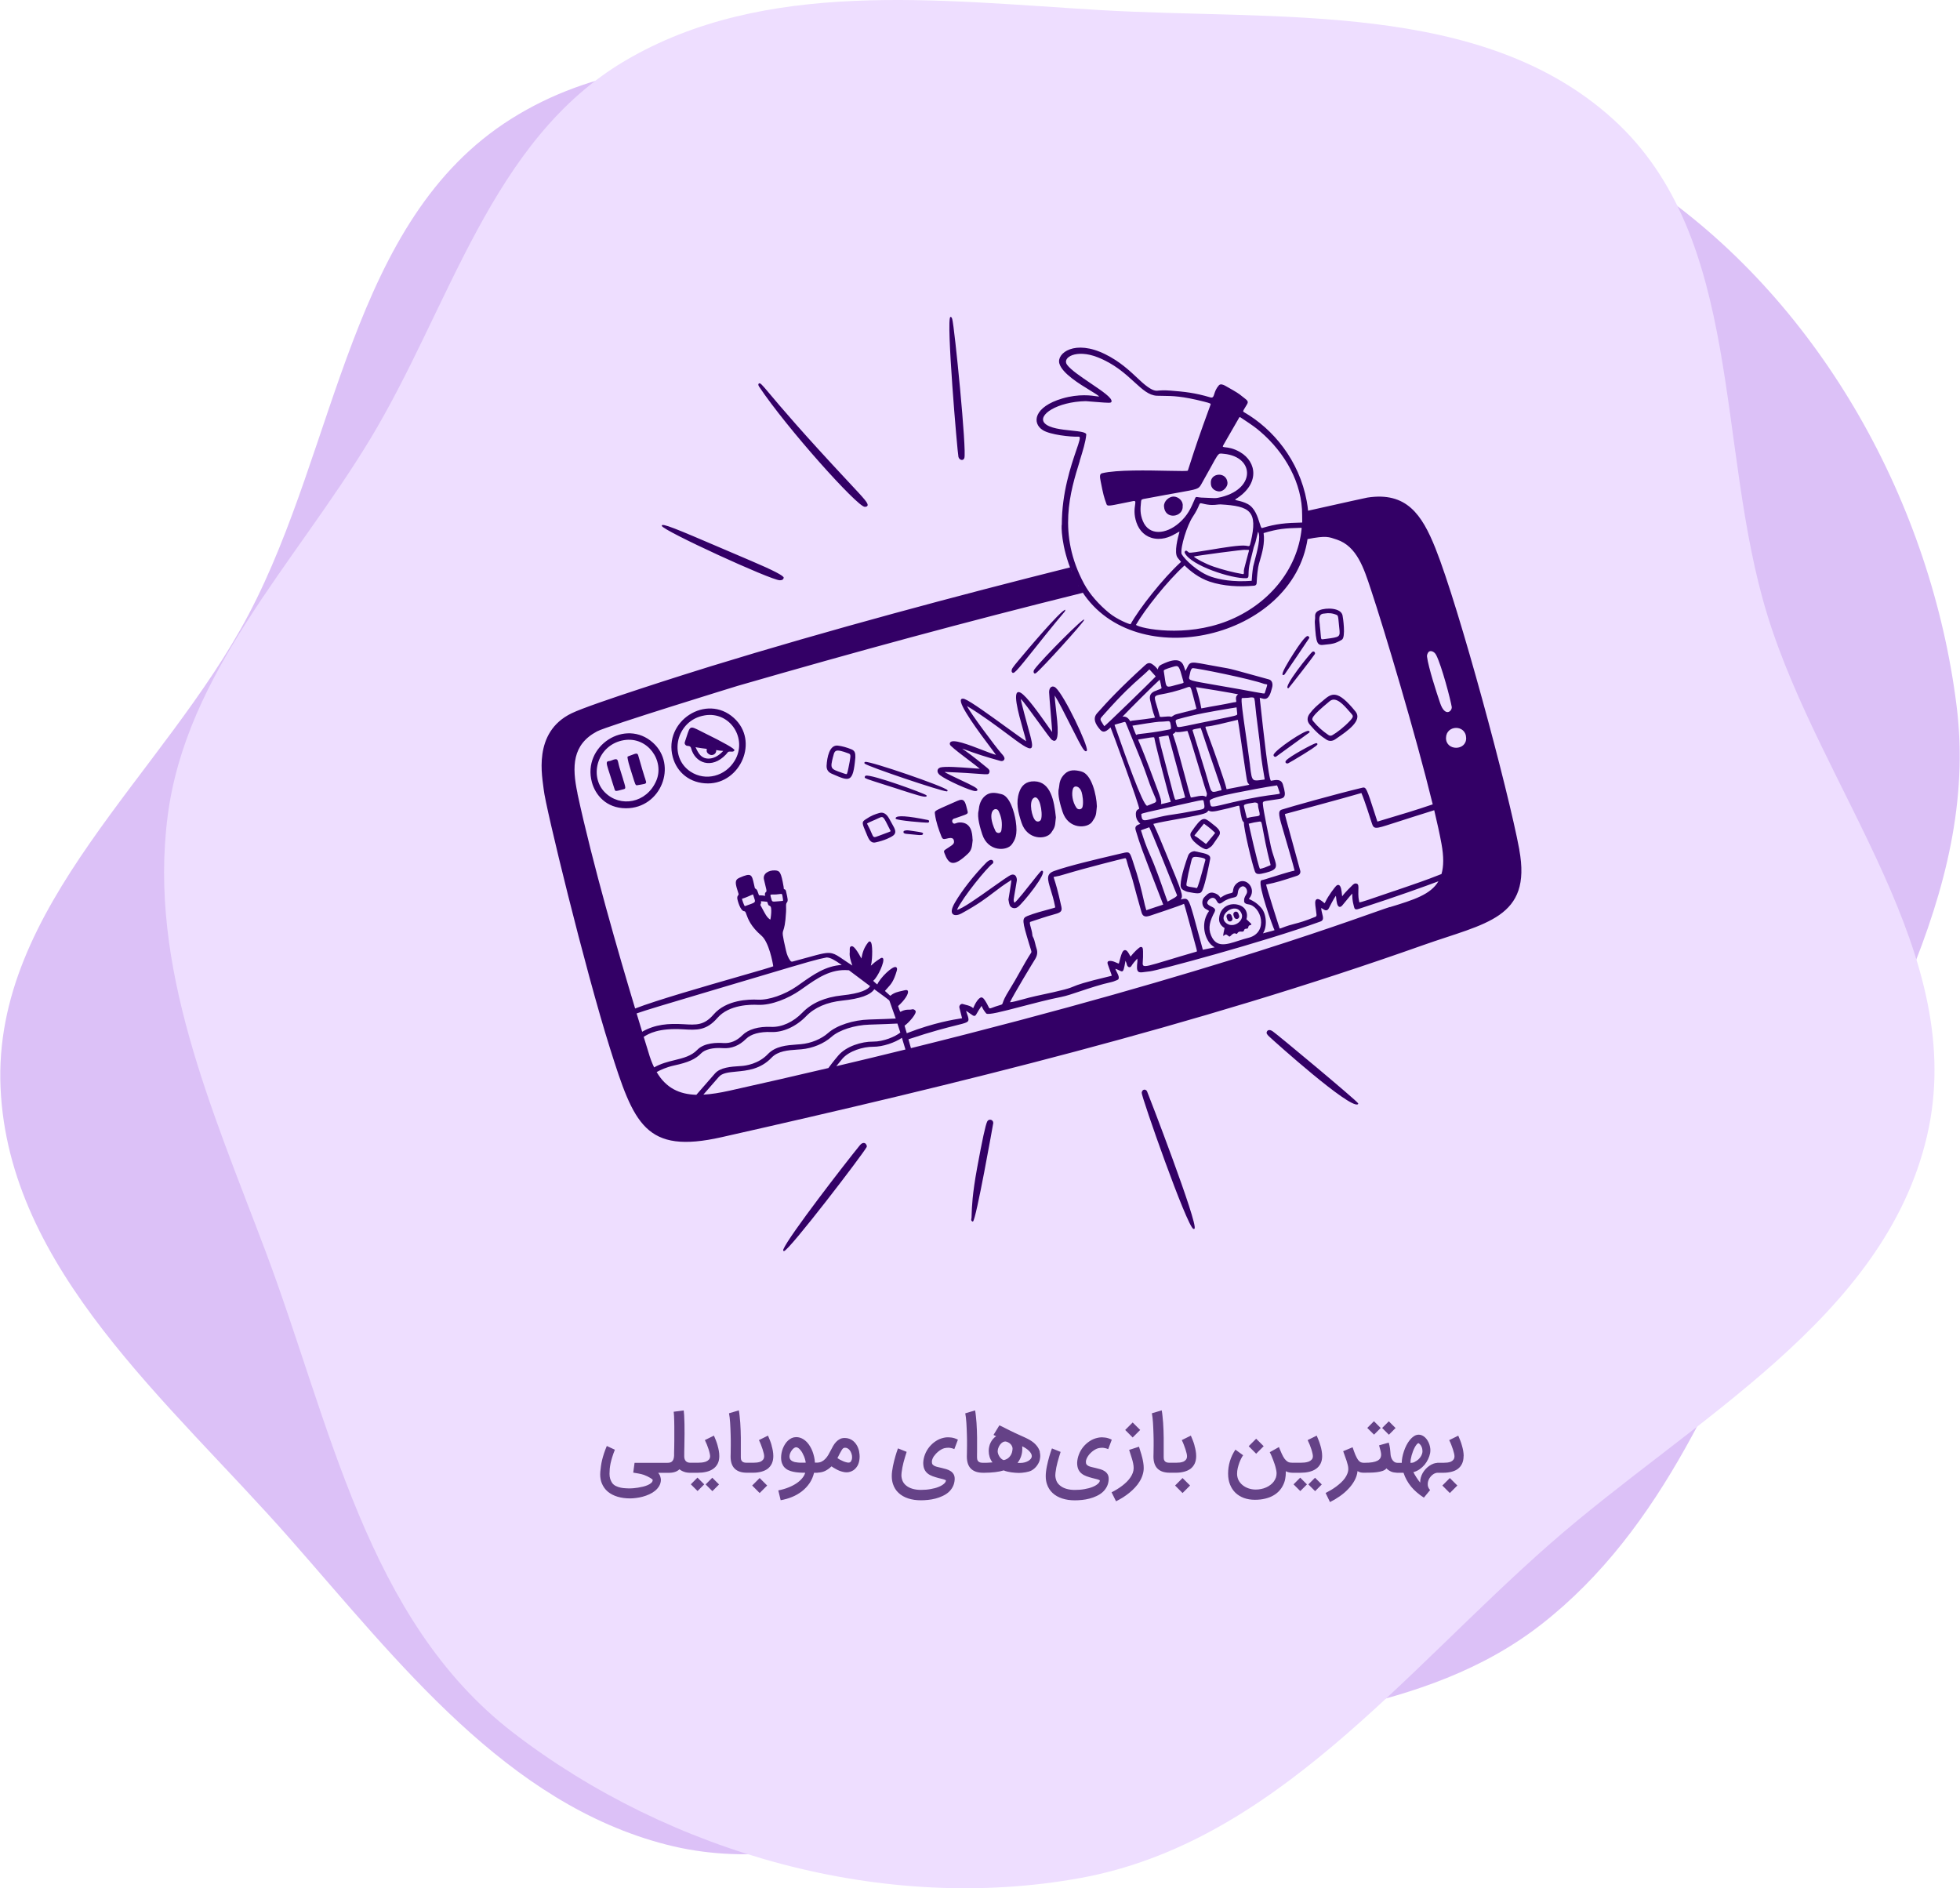 <?xml version="1.0" encoding="UTF-8"?><svg id="a" xmlns="http://www.w3.org/2000/svg" width="16.09cm" height="15.5cm" viewBox="0 0 456 439.41"><path d="M57.82,142.94c20.7-39.27,23.55-91.68,61.09-115.29,37.89-23.82,86.76-8.55,131.44-5.78,46.36,2.87,96.52-4.27,134.72,22.27,38.85,27,64.34,73.18,70.21,120.16,5.48,43.83-21.6,83.27-39.78,123.47-14.96,33.08-28.29,67.94-56.89,90.25-27.25,21.26-63.57,21.43-97.08,29.87-35.84,9.02-70.67,30.57-106.49,21.37-37.18-9.55-62.27-42.37-87.66-71.23C39.37,326.2,1.95,295.49.06,253.13c-1.88-42.34,38.02-72.75,57.76-110.19Z" fill="#dcc1f7" fill-rule="evenodd"/><path d="M411.25,143.16c12.72,41.22,46.98,79.11,37.13,121.23-9.94,42.51-54.58,65.82-87.65,94.8-34.31,30.07-64.35,69.63-109.34,77.83-45.76,8.34-95.47-5.69-132.05-33.83-34.13-26.26-42.53-71.99-57.65-112.11-12.44-33.02-27.26-66.12-22.74-101.17,4.3-33.4,29.5-58.62,47.03-87.56,18.75-30.95,28.13-69.79,59.47-88.24C177.99-5.04,218.18.11,255.84,2.34,297.38,4.8,344.72,0,375.32,27.72c30.59,27.72,23.8,76.13,35.93,115.43Z" fill="#eedeff" fill-rule="evenodd"/><path d="M353.52,197.74h0c-2.58-13.86-14-56.32-19.53-70.15-3.14-7.84-6.73-13.2-15.84-11.8-.02,0-5.1,1.09-13.78,3.05,0,.04,0,.08,0,.13-.08-.77-.18-1.55-.33-2.34h0c-1.77-9.55-7.84-16.81-14.55-20.68-.36-.21-.33-.25.21-1.13.12-.2.27-.43.44-.73.4-.67.1-.9-.8-1.6l-.12-.09c-.14-.11-.26-.21-.37-.29-.59-.48-.89-.72-3.74-2.32-.48-.28-1.15-.54-1.52-.12-.65.73-.89,1.45-1.06,1.99-.2.63-.32.99-.93.81-3.62-1.08-6-1.31-9.23-1.57-1.61-.13-2.52-.04-3.14.02q-1.32.13-4.04-2.43c-2.53-2.39-4.66-4.37-8.03-6.05-7.08-3.52-11.37-.26-10.69,2.15.66,2.3,4.67,4.75,7.19,6.28,1.13.69,1.96,1.19,2.05,1.42-.07,0-.23-.02-.49-.06-1.16-.18-4.16-.65-8.07.5-6.59,1.94-7.15,5.72-4.52,7.37,1.7,1.07,6.41,1.59,8.38,1.52.49-.02.09,1.15-.62,3.21-1.22,3.58-3.35,9.84-3.35,17.23-.12,0-.23,5.11,2.49,11.41-.21-.48-.41-.96-.58-1.43-25.99,6.51-55.95,14.5-83.68,23.03-4.39,1.35-27.7,8.69-32.28,10.9-9.25,4.45-6.79,15.01-6.52,17.78.36,3.76,9.6,41.75,15.43,60.22,5.57,17.64,8.21,24.66,25.96,20.66,54.88-12.37,110.26-25.9,163.29-44.7,14.49-5.14,25.33-6.19,22.35-22.21ZM332.32,151.81c.35-.54,1.36-.33,1.85.63,1.28,2.51,3.35,10.4,3.62,12.1.06,1.02-1.57,2.39-2.7-.91-.83-2.42-2.73-8.28-3.06-10.82-.05-.36.1-.7.29-1ZM315.69,205.64c-.46-.2-.85.19-.98.31-1.82,1.78-2.25,2.39-2.43,2.64-.01-.11-.02-.24-.04-.37-.09-.89-.2-2.08-.73-2.27-.21-.07-.43,0-.66.24-.29.29-1.8,2.25-2.44,3.63-.14.31-.22.36-.22.36-.03,0-.13-.09-.26-.2-.42-.35-1.2-1-1.65-.67-.4.29-.28,1.14-.14,2.12h0c.07.5.09.66.1.81.01.13.03.24.07.55.04.28-.04.47-.24.55-2.55,1.04-3.73,1.35-4.83,1.63-.88.23-1.71.45-3.15,1.02h0c-.25.1-.34.13-.39-.03-.09-.29-3.12-9.73-3.11-10.12,2.48-.5,3.68-.89,6.94-1.96l.29-.1c.65-.21.82-.74.71-1.16-.97-3.6-1.78-6.52-2.38-8.68-.78-2.83-1.21-4.37-1.19-4.51.13-.04,14.7-3.95,17.8-4.89.76,1.73,2.12,6.05,2.4,6.93.49,1.56.77,1.47,4.73.19l.41-.13c3.8-1.23,6.17-1.97,7.64-2.43.87-.27,1.41-.44,1.77-.56.71,2.99,1.3,5.65,1.69,7.82.55,3.01.52,5.26,0,7.03-1.34.54-3.61,1.42-7.56,2.77-1.3.44-2.46.84-3.5,1.2h-.03c-5.71,1.97-7.66,2.63-8.03,2.62-.01-.11-.03-.21-.06-.34-.09-.39-.22-1-.16-2.56h0c.03-.77.05-1.27-.35-1.45ZM304.5,120.58s0-.03,0-.05c0,.02,0,.03,0,.05ZM284.57,103.69c.33-.57.65-1.14.98-1.71h0c.83-1.46,1.67-2.92,2.52-4.37.04-.07.08-.14.11-.2.12-.22.18-.32.26-.34.08-.02.17.05.35.17.05.04.11.08.18.12,2.59,1.71,3.24,2.2,4.22,3.04,5.8,4.94,9.83,12.07,9.78,19.47,0,.41,0,.74.01,1.01,0,.33.02.56,0,.72-3.9.09-6.01.27-9.38,1.29-.19-.07-.34-.56-.55-1.23-.42-1.36-1.08-3.46-2.73-4.36-.85-.46-1.72-.67-2.29-.8-.52-.12-.79-.19-.56-.33,5.71-3.52,4.96-8.69,1.06-10.96-1.58-.92-2.77-1.05-3.43-1.12-.51-.06-.71-.08-.52-.41ZM289.41,133.34h0c0,.2-.08.28-.29.25-2.3-.4-4.54-.98-6.75-1.73-1.92-.65-4.3-1.95-4.61-2.35.4-.16,11.89-1.71,11.91-1.55.12,0,.22,0,.32,0,.39,0,.55,0,.6.07.04.06,0,.15-.05.33-.03.09-.06.19-.09.32-.3,1.13-.51,1.92-.66,2.49-.3,1.12-.36,1.36-.38,1.6,0,.07,0,.13,0,.22,0,.09,0,.2,0,.35ZM290.13,127.03c-.07-.01-.15-.03-.23-.04h0c-1.32-.21-5.33.45-8.6,1-2.47.41-4.51.74-4.68.59-.09-.08-.19-.16-.29-.23-.06-.05-.12-.09-.18-.14-.28-.22-.64.17-.5.46,1.49,2.98,10.93,6.01,14.27,5.88.56-.02.57-.28.58-1,.01-.6.03-1.52.39-2.89.15-.58.29-1.16.43-1.73h0c.13-.54.26-1.08.4-1.62.05-.19.12-.38.2-.57.07-.18.14-.37.19-.56.13-.49.26-1.05.37-1.51.1-.44.19-.8.23-.93.73,1.11-.23,4.67-.79,6.74-.16.61-.29,1.09-.34,1.34-.21,1.25-.31,2.61-.35,3.34-4.45.34-7.56-.32-9.41-.94-3.05-1.03-6.15-3.95-6.92-5.32-.3-1.61,1.33-6.7,2.58-8.58.89-1.34,1.24-2.16,1.44-2.64.25-.6.27-.65.86-.5,1.69.44,2.69.34,3.43.25.3-.03.56-.06.8-.05,6.82.4,8.72,1.51,6.98,8.8h0c-.13.56-.19.79-.33.87-.1.06-.25.03-.51-.01ZM275.6,131.58c1.3,1.29,3.31,2.91,5.82,3.76,3.25,1.09,6.99,1.27,10.42.95.3-.03.53-.27.54-.57,0-.02.08-2.03.36-3.72.07-.44.23-.99.42-1.63.49-1.69,1.17-3.99.84-6.32,3.48-1.01,4.79-1.12,8.81-1.23.04.05.05.13.04.22-.98,9.73-7.93,17.8-17.33,21.49-9.78,3.83-20.01,1.77-21.23.89,2.06-3.58,7.33-10.23,11.31-13.84ZM283.85,105.57c.17-.05.37-.02.63.01.09.01.19.02.31.03h0c7.26.71,7.45,8.47-1.35,10.22-.62.12-.66.12-3.65-.03h-.18c-.42-.03-.71-.08-.91-.11-.39-.06-.48-.07-.6.2l-.13.29c-.88,2.05-1.61,3.75-3.65,5.53-3.05,2.66-6.98,3.01-8.41-.44-.71-1.71-.58-2.97-.45-4.29l.02-.18v-.1c.06-.5.15-.52,1.14-.69h0c.22-.04.49-.09.82-.15,2.78-.53,4.87-.9,6.45-1.18h0c4.93-.87,4.97-.88,5.62-2.02,1-1.76,1.73-3.09,2.29-4.1,1.24-2.27,1.58-2.89,2.05-3.01ZM251.2,107.26c.73-2.36,1.37-4.4,1.53-6.1.05-.59-1.51-.76-3.43-.96-2.3-.24-5.1-.54-6.22-1.68-1.88-1.92,2.93-5.04,9.52-5.17.89.07,1.65.13,2.3.18,3.25.26,3.59.28,3.7-.05.28-.83-2.22-2.51-4.87-4.3-2.23-1.51-4.58-3.09-5.47-4.3-1.23-1.68,2.13-3.7,7.1-1.75,3.94,1.55,6.47,3.87,8.54,5.76,1.9,1.74,3.4,3.11,5.25,3.2.53.02,1.03.03,1.55.03,2.05.02,4.31.04,9.39,1.33,1.63.41,1.65.49,1.57.71-2.7,7.35-3.64,10.23-4.65,13.37-.21.64-.42,1.28-.64,1.98-.04.14-1.88.1-4.46.05-4.77-.1-12.09-.26-15.47.56-.62.15-.59.73-.36,1.88.61,3.11.75,3.62,1.37,5.34.18.49.71.38,3.7-.23.7-.14,1.53-.31,2.52-.51.57-.11.52.2.42.91-.12.83-.32,2.21.32,4.08.67,1.97,2.14,3.4,4.22,3.73,2.32.37,4.17-.71,5.13-1.27.34-.2.57-.33.67-.31-.37,1.31-1.31,4.81-.47,5.99.04.05.32.45.83,1.02-4.21,3.82-9.8,10.95-11.75,14.51-.24.03-3.07-1.04-5.07-2.69h0c-2.2-1.82-4.4-4.2-5.75-6.72-6.26-11.65-3.2-21.49-1.01-28.55ZM250.19,134.86c-.22-.46-.43-.91-.62-1.36.19.45.4.9.62,1.36ZM250.91,136.26c.04.07.08.14.12.21-.04-.07-.09-.14-.13-.21-.26-.47-.49-.93-.72-1.4.22.46.46.93.72,1.39ZM134.34,184.67c-1.36-6.36-1.21-11.41,4.53-14.47,2.35-1.26,32.65-10.57,32.68-10.58,28.02-8.09,52.67-14.8,80.38-21.67-.06-.08-.1-.18-.16-.26,12.46,19.3,49.02,10.97,52.48-12.37,0,.04,0,.09-.02.13,4.41-.86,4.91-.51,6.82.12,4.67,1.56,6.29,6.7,7.88,11.49,3.13,9.38,10.48,33.95,14.43,50.12-4.19,1.43-7.54,2.41-9.79,3.08-1.1.32-1.93.57-2.49.75-.05.02-.1.04-.15.05-.23.08-.41.14-.44.13-.02-.02-.04-.1-.07-.18-.21-.65-.41-1.25-.58-1.8-1.85-5.72-1.98-6.11-2.85-5.91-6.42,1.54-16.82,4.47-18.73,5.09-1.06.34-.72,1.46.51,5.59h0c.55,1.85,2.21,7.55,2.44,8.61-.09.03-.16.04-.27.07-.38.08-1.17.26-4.91,1.44h-.02c-1.09.35-2.2.7-2.36.7-.12,0-.22.06-.29.17-.67,1.12,2.77,10.7,3.18,11.49-.16.07-.53.17-1.23.35h0c-.38.1-.86.23-1.46.39,1.04-1.57.84-4.57-.43-5.97-1.06-1.17-1.79-1.53-2.63-1.94h0c-.07-.04-.15-.07-.22-.11.03-.04.06-.09.1-.14.17-.22.41-.53.55-1.07.49-1.95-1.72-3.91-3.47-2.4-.77.66-.83,1.42-.86,1.7h0c-.04.48-.23.52-.67.61-.44.1-1.12.25-2.14.95-.01.01-.03.02-.04.03h-.02s-.03.03-.04.03c-.02.01-.04.02-.04.03-.02-.02-.04-.06-.06-.1h0c-.15-.25-.42-.72-1.44-1.03-.96-.28-1.5.26-1.94.7-.08.08-.16.16-.24.23-.77.7-.69,2.27.27,2.8.24.13.74.4.78.46h0s0,0,0,0h0s-.01.02-.02.04c-1.78,2.48-1.22,5.53.06,7.32.45.62.98.94,1.27,1.11-.04,0-2.72.57-2.76.56-.03-.05-.31-1.12-.69-2.52h0c-.46-1.71-1.05-3.92-1.48-5.43-1.18-4.11-1.31-4.16-2.99-3.74.68-.87.39-1.56-3.42-10.76-.43-1.03-.9-2.17-1.42-3.43-.65-1.57-1.03-2.36-1.25-2.81-.15-.3-.22-.46-.26-.6,1.53-.38,3.68-.76,5.77-1.14,3.13-.56,6.12-1.09,6.69-1.56.07-.06.13-.13.19-.21.06-.07.14-.17.18-.18.04,0,.07.01.11.04.16.1.49.32,1.88.03,2.16-.46,3.42-.8,4.16-1,.85-.23,1-.27,1.03-.08.53,3.09.62,3.4,1.03,3.72.01.01.03.05.03.07-.11,1.21,1.95,9.83,2.56,11.4.28.73.92.71,2.57.27,2.8-.74,2.57-1.42,1.89-3.51-.23-.71-.53-1.59-.77-2.69-.18-.85-1.82-8.65-1.85-9.86-.01-.53.01-.53,2-.82.44-.06.97-.14,1.62-.24.64-.1,1.1-.19,1.34-.57.28-.44.21-1.17-.28-2.81-.4-1.34-1.55-1.13-2.77-.89-.53.1-1.87-12.31-2.41-17.29-.12-1.12-.2-1.86-.22-2.01.07.02.15.04.23.06.17.05.37.1.65.16,1.22.23,1.61-1.18,1.92-2.31h0s.08-.3.08-.3c.22-.77.05-1.67-.73-1.89-1-.28-1.89-.52-2.68-.74h0c-4.99-1.38-5.99-1.66-7-1.85-.26-.05-.51-.09-.83-.15l-.12-.02c-1.51-.26-2.72-.48-3.7-.67-2.57-.48-3.51-.66-4.06-.28-.32.22-.51.63-.81,1.27h0s0,0,0,0c-.07.15-.14.31-.23.48-.07-.15-.12-.34-.19-.54-.2-.64-.44-1.45-1.24-1.8-.88-.38-2.23-.1-4.15.84-.69.34-.81.76-.85,1.15-.39-.47-.71-.85-1.33-1.26-.73-.48-1.22-.13-1.69.3-5.79,5.28-8.52,8.22-11.15,11.17-.79.89-.68,2,.38,3.35.52.66.96,1.23,1.85.68.38-.23.62-.47.78-.63.06-.06.11-.11.15-.14.14.22,6.98,18.79,6.65,18.95h0c-.41.2-.79.39-.76,1.35.03,1.12.6,1.7.91,2.01.04.04.1.1.13.14h-.02s0,.01,0,.01c-.75.28-1.35.51-1.06,1.45,1.09,3.59,1.22,3.95,5.34,14.57h0s0,0,0,0h0s1.07,2.76,1.07,2.76c-.12.05-.31.11-.64.21-.56.18-1.53.49-3.3,1.1-.24-.76-.42-1.58-.65-2.58-.45-1.97-1.06-4.65-2.53-8.97l-.03-.09c-.66-1.94-.69-2.04-2.4-1.63-.55.13-1.16.27-1.83.43h0c-4.25,1-10.55,2.48-13.98,3.7-1.95.7-1.58,1.9-.84,4.33.33,1.06.72,2.34,1.03,3.92.04.18.03.24.03.25-.03.04-.55.18-1.31.39-1.39.37-3.59.96-5.13,1.58-1.37.55-1.26,1.08.4,6.6.12.39.21.69.29.93.25.78.27.86.13,1.07-.87,1.33-1.68,2.78-2.53,4.29-.78,1.4-1.6,2.85-2.51,4.31-1.12,1.77-1.39,2.58-1.53,2.99-.13.39-.14.41-.63.55-.83.24-1.37.44-1.73.58-.4.15-.58.22-.71.17-.12-.05-.19-.2-.32-.47-.15-.31-.38-.79-.84-1.47-.2-.29-.43-.57-.72-.59-.69-.04-1.57,1.59-1.84,2.27-.04.09-.08.18-.11.24-.5-.48-1.11-.63-1.71-.78-.23-.06-.46-.11-.68-.19-.45-.16-.93.36-.82.83.12.47.32,1.28.47,1.85h0s0,0,0,0c.09.35.15.6.16.62-.04.01-.17.03-.39.07-1.36.21-6.12.95-12.34,3.37l-.04.02c-.06.02-.1.04-.09.05-.03-.04-.09-.24-.14-.45-.16-.59-.26-.91-.32-1.09-.08-.23-.08-.23-.01-.28.79-.52,2.98-2.87,2.46-3.46-.35-.4-.64-.33-.88-.27h0c-.22.06-.43.05-.65.05-.47,0-1.01,0-1.97.51-.1-.08-.39-.94-.49-1.25-.02-.05-.03-.09-.03-.1,1.53-1.35,2.56-2.95,2.26-3.53-.15-.29-.45-.21-.93-.1-.11.03-.24.06-.37.09h0c-.93.2-1.9.41-2.69,1.09-.08.07-.09.07-.16,0l-.04-.03-.12-.11c-.32-.29-1-.9-1.01-.92,0-.03.07-.1.12-.16.15-.17.29-.32.42-.47.89-.97,1.49-1.63,2.2-4.04.15-.49.08-.79-.19-.89-.81-.3-3.65,2.48-4.32,4.01v.03c-.18-.09-.76-.62-.97-.84,1.12-.91,2.74-4.54,2.3-5.21-.06-.09-.23-.27-.6-.03-1.21.75-1.8,1.32-2.06,1.56-.1.1-.16.15-.17.14-.02,0,0-.07.03-.2.03-.11.07-.26.11-.47.15-.76.39-4.62-.3-4.93-.09-.04-.26-.07-.46.17-1.04,1.32-1.33,2.41-1.59,3.77-1.5-2.81-2.08-2.99-2.42-2.82-.3.15-.3.31-.29,1.15v.18c-.14.95.26,2.13.52,2.89.03.08.06.16.08.24-.83-.53-1.5-.99-2.06-1.37h0c-1.17-.8-1.88-1.28-2.66-1.47-1.17-.29-2.5.08-5.83,1-.94.26-2.04.56-3.34.91h0q-.32.09-.53-.18c-.46-.62-.79-1.37-1-2.3-.91-3.97-.88-4.06-.63-4.82.18-.54.47-1.41.62-4.22.03-.51.02-.89.01-1.19-.01-.52-.02-.79.2-1.06.29-.36.2-.79-.19-2.48l-.03-.14c-.01-.06-.1-.37-.31-.41-.21-.04-.21-.14-.22-.32,0-.07,0-.16-.02-.26-.59-3.44-.89-3.78-2.04-3.83-1.4-.06-2.86.73-2.54,2.11.09.39.18.77.27,1.13.23.9.41,1.6.27,1.71-.28.22-.38.51-.29.78.02.06.04.12.06.18-.41-.06-.97-.11-1.47-.12-.1-.27-.21-.58-.34-.95-.14-.38-.29-.47-.42-.55-.1-.06-.18-.1-.22-.27-.07-.3-.14-.58-.19-.84h0s0,0,0,0c-.5-2.23-.6-2.68-3.34-1.48-1.26.55-1.01,1.35-.25,3.72h0c.06.19-.01.28-.1.4-.12.16-.27.37-.15.92,0,.03.62,2.73,1.61,2.77.22,0,.32.29.49.77.35.97.99,2.77,3.48,4.9,1.75,1.49,2.65,6.3,2.75,7.14-.61.25-3.78,1.16-7.98,2.37h0c-7.85,2.26-19.27,5.54-24.16,7.45-3.73-12.37-9.92-33.7-13.43-50.07ZM304.43,123.79c0,.06-.01.12-.02.18,0-.06.01-.12.02-.18ZM282.61,212.16c.35-.65-.23-.94-.81-1.23-.43-.21-.85-.42-.92-.78-.11-.57,1.35-2.01,2.11-.65.43.78.68,1.03,1.49.43.91-.67,1.73-.87,2.42-1.04.13-.03.26-.06.39-.1.58-.16.64-.57.71-1.03.05-.39.12-.82.49-1.18,0,0,.02-.01.03-.02,0,0,.02-.02.03-.03.18-.15.62-.51,1.14-.08.41.34.64,1.06.31,1.6-.55.9-.54,1.21-.53,1.43h0s0,.04,0,.06h0s0,.03,0,.03v.02s0,.03,0,.03c-.01.13-.02.26.1.42.15.21.45.35.84.4,3.08.38,4.79,6.52.16,7.77-.85.2-1.67.47-2.45.72-2.81.91-5.11,1.65-6.33-1.21-.79-1.85-.27-3.49.84-5.56h0ZM265.61,220.4h0c-.15-.08-.33-.03-.54.13-1.14.89-1.98,1.99-1.99,2.06-.08-.04-.17-.22-.29-.43-.26-.47-.62-1.12-1.1-1.06-.53.07-.8.85-1.37,3.11-.08.03-.29-.06-.55-.18-.38-.17-.88-.4-1.37-.42-.63-.03-.87.21-.64.85.28.81.49,1.37.63,1.76.23.62.29.79.24.85-.02.02-.06.03-.12.04-.03,0-.07.01-.11.02-6.51,1.55-7.64,2.03-8.59,2.42-1.02.43-1.82.76-8.93,2.26-.9.19-1.92.47-2.87.73-1.29.35-2.45.67-3.03.69.71-1.6,5.53-9.55,5.77-9.91.57-.87.72-1.71.4-2.63-.12-.33-.2-.67-.28-1.02-.14-.59-.28-1.18-.59-1.73-.08-.14-.08-.21-.09-.36-.02-.23-.05-.64-.36-1.74-.22-.77-.34-1.24-.1-1.32,1.47-.47,2.27-.74,2.85-.94.9-.3,1.65-.51,2.26-.68,1.74-.48,2.37-.65,2.1-1.89-.87-4-1.4-5.62-1.66-6.4-.08-.25-.13-.41-.16-.53,1.23-.22,1.51-.3,2.73-.67,4.83-1.46,13.34-3.59,13.72-3.66.4-.08.4-.07.63.77.14.53.37,1.38.84,2.74.35,1.02.52,1.67.84,2.88.32,1.21.79,2.97,1.72,6.2.28.97.92,1.08,1.85.78h.04c.72-.25,6.94-2.29,7.98-2.79.13.27.39,1.22,1.35,4.75h0c.34,1.25.77,2.82,1.31,4.8.42,1.53.41,1.53.23,1.58h0c-2.84.82-5.04,1.48-6.74,2h0c-4.04,1.22-5.29,1.6-5.64,1.2-.16-.18-.13-.52-.09-1.02.02-.26.04-.56.05-.91v-.14s0-.13,0-.13c0-.1,0-.19,0-.28h0c.01-1.13.02-1.64-.31-1.8ZM276.42,159.9h0c.56-.21.64,0,1.13,1.85.39,1.5.57,2.21.67,2.59h0c.09.37.1.42.16.57-.41.22-1.02.37-2.2.67h-.05c-.34.1-.63.17-.89.23-1.46.36-1.76.44-2.02.58-.07.04-.13.08-.21.13-.06.04-.13.09-.21.14-.03.02-.05.03-.07.04l-.05.03c-.1.07-.13.09-.16.08-.01,0-.02,0-.04-.01-.09-.04-.32-.14-1.5-.02-.39.04-1.05.1-1.13,0-.29-1.16-.56-2.03-.76-2.7-.35-1.14-.51-1.68-.31-1.99.18-.28.66-.37,1.57-.54,1.19-.22,3.12-.58,6.09-1.67ZM272.93,155.17c1.35-.41,1.39-.27,2.3,3.05l.12.45c.07.26.05.27-.89.51-.25.07-.56.15-.96.25-.1.03-.2.05-.29.08h0c-.86.24-1.33.37-1.62.2-.34-.2-.43-.83-.62-2.2-.05-.39-.12-.83-.2-1.34-.04-.26.16-.4,2.15-1ZM290.6,191.66h.03c1-.26,1.38-.32,2.2-.44l.26-.04c.39-.01.4,0,.68,1.5l.03.18c.93,5.05,1.48,7.05,1.7,7.88.15.57.16.57.03.63l-.1.04c-.75.32-1.49.64-2.28.78-.49-.86-2.6-10.39-2.62-10.51.01,0,.04-.01.07-.02ZM290.12,190.39c-.06-.14-.17-.58-.35-1.31h0c-.09-.36-.19-.79-.31-1.28v-.02c-.13-.51-.17-.65,2.51-1.04.48.04.72.19.73.44,0,.59.13,1.07.24,1.48.09.34.16.64.15.91-.02.3-.38.35-1,.42-.51.06-1.18.14-1.97.4ZM287.08,186.63c-.64.15-1.23.29-1.75.42h0c-2.03.49-3.19.78-3.51.57-.16-.11-.21-.39-.3-.86-.02-.11-.04-.23-.06-.35,0-.02,0-.04,0-.06q.03-.66,5.94-1.83c1.99-.39,7.72-1.51,9.73-1.76.09.16.25.57.67,1.86-.09.14-.5.19-1.43.31-1.5.19-4.33.54-9.29,1.71ZM272,169.76s-.05.01-.08.02c-2.71.56-5.23.85-6.41.98-.37.04-.61.07-.68.09-.04,0-.5.15-.48.18-.1-.08-.85-2.04-.88-2.16,5.56-.91,6.06-.92,6.7-.93.49-.01.86-.05,1.14-.08.84-.09.93-.1,1.09.96.12.84.03.86-.39.95ZM275.71,185.4c.09.21.03.23-1.26.52-.23.05-.51.12-.83.19-.27,0-.28,0-1.15-3.38-.67-2.6-1.17-4.5-1.57-5.99h0s0-.02,0-.02c-.65-2.42-1-3.75-1.29-5.22.1-.02.23-.04.36-.06.74-.13,1.77-.31,1.88-.27l3.86,14.24ZM265.99,171.9c1.05-.18,2.37-.41,2.53-.3.05.04.08.17.1.35.15,1.1,3.35,13.5,3.76,14.58.01.03.01.06-.01.07-.37.07-.73.16-1.09.26-.39.1-.79.21-1.18.27.24-.59-.14-1.6-.7-3.13-3-8.13-3.91-10.24-4.3-11.14-.15-.34-.22-.51-.3-.77.21-.02.67-.1,1.2-.19ZM272.75,187.68h0c1.26-.28,2.74-.61,4.45-.99h0c2.78-.62,2.78-.61,2.86-.21v.03c.35,1.7.28,1.71-1.11,1.98h-.02c-3.34.65-4.94.89-6.09,1.06-1.4.21-2.15.32-4.6.95l-.15.04c-2.06.53-2.45.63-2.56-1.1.19-.2,1.65-.52,7.21-1.75ZM279.08,185.22h0c-.28.05-.61.11-.92.18-.5.1-.96.2-1.1.19-.15-.38-.66-2.27-1.27-4.59h0c-.93-3.49-2.12-7.94-2.74-9.65l-.05-.13-.06-.15h0c-.05-.13-.07-.19-.08-.24l.04-.02c.28-.15.43-.22.59-.47.01-.02.02-.03.02-.04,0,0,0-.01,0-.01,0,0,.02,0,.06.02h0c.34.17,1.43-.01,2.19-.14.2-.03.37-.06.51-.08.32.67,1.67,5.16,2.81,8.97.83,2.77,1.56,5.19,1.7,5.51.07.15-.03.74-.2.86-.5-.35-1.09-.26-1.51-.19ZM273.59,167.61c.03-.06.11-.15.39-.23,4.51-1.25,7.69-1.77,12.54-2.58h.04s0,0,0,0c.37-.06.76-.13,1.15-.19.03.12.15,1.39.15,1.45v.04c0,.06,0,.1-.01.15-.08.25-.61.35-4.12,1.07-1.29.26-2.99.61-5.22,1.07-.3.06-.59.12-.85.18-2.95.62-3.56.74-3.76.52-.05-.06-.08-.14-.11-.24v-.04s-.02-.01-.02-.01c-.18-.59-.3-.98-.2-1.17h0ZM287.61,162.92c.03.2.05.36-.03.45-.02.02-.1.02-.16.02-.19,0-.59.09-1.18.21-.65.14-1.55.32-2.67.51-1.35.22-2.78.5-3.53.64-.3.06-.49.09-.53.1-.03-.08-.05-.21-.09-.4-.06-.34-.16-.91-.4-1.83-.41-1.6-.59-2.17-.68-2.43-.05-.15-.07-.2-.08-.29,1.44.21,8.08,1.3,9.82,1.67-.61.43-.53.97-.48,1.36ZM288.88,173.33c.32,2.18.67,4.59.98,6.59.33,2.12.34,2.13.64,2.47.05.06.11.12.18.21-.11.05-.14.06-1.39.3-.75.14-1.96.38-3.89.76-.06-.14-.08-.24-.12-.41-.07-.28-.19-.77-.59-1.97-1.9-5.7-3.04-8.73-3.64-10.35-.51-1.37-.65-1.73-.54-1.82.04-.03.1-.03.18-.04.02,0,.04,0,.07,0,1.18-.08,4.4-.87,6.16-1.31.5-.12.89-.22,1.07-.26.12.49.48,2.95.9,5.84ZM280.51,179.82l-3.05-9.89c-.03-.11.25-.22.86-.33.48-.08.71-.13.83-.15.1-.02.13-.03.16-.03.01,0,.03,0,.05,0,.05.04.3.79.77,2.21.6,1.81,1.57,4.71,2.92,8.6v.02s0,0,0,0c.84,2.39,1.22,3.49,1.13,3.65-.01,0-.2.04-.32.06h-.06s-.02.01-.02.01l-.14.04-.15.04c-.7.19-1.11.3-1.39.17-.38-.18-.56-.8-.96-2.24-.16-.58-.37-1.29-.64-2.17ZM294.14,181.41c-.18.02-.36.05-.52.07h0c-.99.14-1.57.22-1.93-.01-.49-.32-.6-1.21-.85-3.31v-.11c-.31-2.45-.69-5.08-1.03-7.47-.62-4.3-1.12-7.83-.87-8.11h0s.1-.04.23-.04h.15c.98-.02,1.31-.08,1.52-.11.18-.03.27-.05.58-.02.47.04.48.17.65,1.92h0c.11,1.09.28,2.8.65,5.51.31,2.27.42,3.43.52,4.47.14,1.46.25,2.66.87,6.27.03.19.06.34.08.46.08.44.09.47-.07.49ZM291.73,160.99c-1.67-.31-4.46-.82-9.12-1.62-5.7-.98-5.97-1.05-5.95-1.72.08-.33.14-.6.18-.82.22-.98.22-1,.59-1.35.9-.06,13.52,2.49,16.65,3.65.13.05.27.07.39.08.08.01.15.02.22.04.21.05.21.05-.16,1.21-.08.23-.17.51-.27.84-.05.15-.21.12-2.54-.31ZM269.26,160.61c-.97.35-2.03.73-1.65,2.39l.03.12c.27,1.2.55,2.47,1.02,3.67,0,0,0,.01,0,.02,0,0,0,.01,0,.02,0,0,.01.02.02.03.02.03.03.06.03.08-.02.1-.38.15-2.32.41l-.47.06c-1.04.14-1.64.2-2.02.24-.46.05-.61.06-.84.15h-.02s-.05.03-.07.02c-.02,0-.04-.03-.08-.1l-.02-.03c-.4-.64-.96-1.04-1.71-.91,1.41-1.52,7.29-7.38,8.66-8.61.14.43.34,1.43.44,1.97-.26.2-.62.33-1,.46ZM256.93,168.98h0s-.03-.02-.07-.08c-.11-.17-.21-.32-.29-.46-.37-.57-.54-.84-.52-1.1.02-.24.23-.47.63-.91.08-.08.16-.17.24-.27,4.36-4.9,6.61-6.89,8.35-8.42.28-.24.54-.47.79-.7.63-.56.92-.85,1.1-1.03.11-.11.18-.18.26-.25.22.24.4.45.56.62h.01s0,.01,0,.01c.83.92.84.92.9,1.04-.78.85-11.7,11.48-11.96,11.56ZM260.56,168.3h0c.31-.09.67-.19,1.09-.31.16.03.22.08.28.24.82,2.01,1.47,3.59,2.02,4.93,1.29,3.12,2.05,4.97,3.13,8.11.6,1.76,1.1,2.92,1.44,3.7.39.89.56,1.3.44,1.56-.1.22-.42.34-1.02.57-.28.11-.63.24-1.05.41-1.01-.09-5.28-12.27-6.99-17.15h0c-.26-.75-.46-1.33-.59-1.66.06-.08.48-.19,1.24-.4ZM266.43,192.86c.31-.11.65-.23.96-.35.57,1.05,4.05,9.77,5.68,13.86h0s0,0,0,0c.41,1.03.71,1.77.81,2.01-.27.37-.68.59-1.26.9-.28.15-.59.32-.95.53-.09-.15-.38-.98-.8-2.18-.79-2.27-2.03-5.87-3.27-8.61-1.01-2.24-1.57-4.02-1.88-4.99-.14-.44-.23-.72-.28-.8.04-.04.47-.19.99-.38ZM210.67,244.22c-5.18,1.28-10.55,2.58-16.11,3.89.33-.43.77-.97,1.38-1.7,1.58-1.86,4.86-2.83,7.16-2.82,2.31.02,5.16-1,6.73-2.09.16.53.3,1,.42,1.4.16.55.29.97.4,1.32ZM148.09,235.83c1.85-.67,6.95-2.19,16.94-5.16,4.4-1.3,8.01-2.38,11-3.27h0c12.66-3.77,14.02-4.17,16.27-4.59.82,0,1.84.55,3.52,1.74-3.72.22-6.54,2.21-9.55,4.33-.29.2-.57.4-.86.61-2.84,1.98-6.58,3.27-9.09,3.14-2.11-.11-7.35.01-10.33,3.46-2.2,2.54-4,2.43-6.97,2.25h-.01c-3.52-.21-6.59.02-9.63,1.75-.38-1.22-.81-2.65-1.29-4.25ZM177.01,209.72c.6.03,1.03.08,1.33.12.05,0,.09.01.14.02.19.59.27.82.45.88.21.06.41.18.46.62.07.57.03,1.32-.1,2.23-.03.19-.05.29-.07.35,0,.04-.01.05,0,.06-.03,0-.1-.03-.33-.22-.53-.44-.76-.87-1.7-2.62l-.31-.57s.03-.13.07-.21l.02-.04c.08-.16.13-.25.04-.6ZM179.27,208.22c.04-.05.22-.06.44-.06.05,0,.11,0,.16,0,.45,0,.87,0,1.47-.1.59-.1.61-.05.71.55v.03c.09.5.15.9.1.97-.02.03-.17.05-.32.06h-.05c-.19.02-.37.04-.52.05-1.09.1-1.44.14-1.61-.02-.08-.08-.11-.19-.17-.36v-.04c-.1-.28-.31-.95-.22-1.08ZM175.59,209.83c-.11.26-.5.39-1.34.69-.25.09-.54.19-.88.32h0c-.08.03-.1.02-.1.02-.17-.08-.69-1.61-.66-1.71.02-.02.12-.05.21-.07h0c.52-.14,1.47-.57,1.99-.8.2-.09.34-.15.36-.15,0,0,.01.02.03.08.07.2.13.38.18.54.2.57.3.88.21,1.1ZM149.75,241.26s.03-.01.04-.02c1.11-.68,3.35-2.06,9.15-1.71h0c3.12.19,5.37.33,7.96-2.66,2.71-3.13,7.85-3.12,9.36-3.04,3.23.17,7.26-1.57,9.83-3.36.29-.2.58-.41.87-.61,3.09-2.18,6.29-4.45,10.47-4.08.02,0,.04,0,.06,0,.56.42,1.17.88,1.84,1.38.91.68,1.93,1.46,3.09,2.32-.5.77-2.09,1.69-6.57,2.16-3.92.41-7.01,1.76-9.19,4.01-2.1,2.18-4.81,3.42-7.24,3.31-2.95-.13-5.34.56-6.72,1.94-1.35,1.35-2.81,1.94-4.49,1.82-1.25-.09-4.35-.13-5.99,1.57-1.41,1.46-3.28,1.92-5.29,2.41-1.56.38-3.19.79-4.77,1.69-.5-1.03-.94-2.19-1.32-3.53,0-.03-.42-1.33-1.11-3.59ZM152.76,249.47c.88-.49,2.26-1.13,4.03-1.52,3.33-.72,4.98-1.46,6.31-2.83.9-.92,2.78-1.38,5.04-1.21,2.01.15,3.84-.58,5.42-2.16,1.12-1.12,3.24-1.7,5.82-1.59,2.77.12,5.81-1.26,8.15-3.67,1.97-2.04,4.82-3.27,8.45-3.65,4.1-.43,6.49-1.27,7.42-2.64.78.58,1.62,1.19,2.52,1.85.96.7.97.73,1.05.96.55,1.5,1.01,2.83,1.42,4.01-1.12.05-3.52.16-6.16.23-3.74.1-7.58,1.36-9.56,3.12-1.61,1.43-3.99,2.41-6.36,2.62-.3.03-.6.05-.9.07-2.42.18-5,.37-6.79,2.25-2.2,2.31-5.21,2.69-6.08,2.75-.15.01-.3.02-.45.03-2.02.13-4.56.29-5.8,1.75-.92,1.08-3.33,3.82-4.3,4.93-3.93-.12-7.05-1.55-9.24-5.3ZM163.61,254.74c1.15-1.31,2.86-3.26,3.6-4.13.8-.93,2.28-1.07,4.06-1.24,2.53-.24,5.65-.53,8.22-3.24,1.49-1.56,3.83-1.73,5.97-1.88.33-.02.65-.04.96-.07,2.62-.23,5.26-1.32,7.05-2.92,1.76-1.57,5.37-2.72,8.79-2.82,2.96-.08,5.62-.21,6.52-.25.26.77.48,1.46.68,2.09-1.14.94-3.93,2.13-6.35,2.11-2.63-.03-6.26,1.08-8.09,3.24-1.15,1.35-1.92,2.39-2.3,2.91-7.36,1.73-15.04,3.5-23.06,5.28-2.18.48-4.2.82-6.06.91ZM323.4,211.06c-4.62,1.41-39.68,15.09-111.47,32.85-.24-.85-.57-2.01-.57-2.01v-.02s0-.03,0-.03c0,0,.01-.01.03-.02h0c5.54-1.85,8.96-2.7,11.02-3.21,2.41-.6,2.97-.74,2.91-1.46-.04-.46-.24-.99-.38-1.37-.15-.39-.23-.62-.05-.49.38.25.67.46.9.63.5.36.71.52.96.47.23-.05.35-.27.59-.7.21-.37.51-.9,1.03-1.62.26.66.61,1.2,1.07,1.75.37.45,3.84-.46,8.08-1.57,3.03-.79,6.45-1.69,9.42-2.27,1.13-.22,2.64-.73,4.39-1.32h0c2.19-.73,4.74-1.59,7.36-2.16.27-.06.53-.16.78-.27.14-.06.28-.12.42-.16.78-.27.28-1.23-.09-1.95-.15-.28-.27-.53-.29-.67.05,0,.15.02.36.11.2.08.38.17.54.25.57.29.85.42,1.07-.38.12-.41.2-.91.28-1.34.03-.19.07-.37.1-.53.2.41.26.66.3.83.18.79.81.84,1.06.41.33-.57.94-1.25,1.39-1.74l.03.61c-.16,1.35-.17,2.06.17,2.39.3.3.78.22,1.58.11h0c.35-.05.75-.11,1.22-.15,1.44-.13,26.18-6.72,39.63-11.59.79-.29.62-.96.41-1.78-.11-.43-.23-.9-.23-1.38.08.05.17.11.25.17.61.43,1.14.64,1.53-.12,1.02-2.02,1.45-2.67,1.63-2.87.02.14.04.31.06.5.09.81.22,1.95.75,2.07.22.05.46-.07.7-.37,1.69-2.06,2.07-2.51,2.29-2.72,0,.12,0,.25.01.38.01.56.03,1.27.31,2.32.02.09.04.17.06.25.15.6.22.91,1.15.61,9.44-3.07,15.4-5.25,18.53-6.42-1.81,3.09-5.77,4.33-11.28,6.01ZM336.45,171.72c.04-3.06,4.62-3.17,4.69.02.06,3.03-4.72,3.04-4.69-.02ZM308.2,150.03c.26-.03.49-.06.72-.08,1-.1,1.8-.18,3.3-1.09.94-.57.25-5.22.15-5.66-.38-1.78-3.78-1.84-5.34-1.21-.49.2-1.13.57-1.04,1.54.02.21,0,.43-.03.66-.03.22-.05.44-.04.66.27,5.13.57,5.42,2.29,5.18ZM308.07,142.79s.1-.01.18-.03h0c.94-.15,1.81-.08,2.79.35.29.13.33.52.43,1.6.03.38.08.84.14,1.4.24,2.13.21,2.13-3.11,2.56-.19.02-.4.05-.61.08-.51.07-.51.06-.61-1.17-.04-.47-.09-1.13-.2-2.03v-.12c-.18-1.42-.32-2.57.99-2.65ZM285.39,213.44c-.11-.31.06-.65.37-.76.31-.11.66.06.77.37l.2.58c.14.39-.15.8-.57.8h0c-.25,0-.48-.15-.57-.4l-.2-.58ZM286.99,212.93c-.11-.31.06-.65.37-.76.31-.11.65.06.76.37l.18.51c.14.39-.16.8-.57.8h0c-.25,0-.48-.16-.57-.4l-.18-.51ZM284.92,215.96c-.11.5-.37,1.68-.32,1.85.16-.08.27-.16.36-.22.24-.17.3-.21.76.14l.06.05c.3.23.3.24.59-.04l.06-.06c.37-.36.67-.64,1.21-.38.14.07.19-.02.27-.14.12-.18.28-.44.86-.37.05,0,.1,0,.15,0,.26.01.45.02.54-.33.08-.3.31-.32.52-.34.21-.02.4-.03.44-.3.05-.34.2-.51.55-.56.21-.03.24-.2.09-.34l-.29-.28c-.37-.36-.61-.6-.76-.73.4-1.32-.08-2.78-1.78-3.32h0c-2.19-.68-4.48.59-4.59,3.23-.04.94.51,1.7,1.29,2.14ZM288.91,212.72c.55,1.52-1.83,3.35-3.49,2.18-2.58-1.82,2.32-5.42,3.49-2.18ZM218.68,178.62c1.14-.35,4.8-.06,7.31.13.82.06,1.51.12,1.96.14-.51-.45-1.5-1.19-2.58-2.01h0c-1.56-1.18-3.32-2.51-4.15-3.32h0c-.1-.1-.38-.38-.18-.75.53-.98,4.36.5,7.43,1.69,1.34.52,2.54.99,3.25,1.16-.28-.39-.67-.9-1.12-1.51h0s0,0,0,0h0c-2.71-3.61-7.77-10.37-6.99-11.4.22-.3.68-.12.83-.07,1.41.54,5.93,3.82,9.61,6.49,2.07,1.5,3.88,2.81,4.69,3.32-.11-.56-.38-1.51-.7-2.62-1.1-3.89-2.77-9.82-.59-8.67,1.39.74,4.42,5.04,6.15,7.49.6.85,1.04,1.48,1.2,1.66,0-.26-.17-2.36-.35-4.51-.19-2.25-.38-4.54-.37-4.81.03-1.29.91-1.57,1.55-.98h0c2.08,1.9,7.55,13.45,7.25,14.58-.04.14-.14.18-.18.19-.15.04-.3-.06-.55-.35-.52-.6-1.8-3.16-3.17-5.87-1.33-2.64-2.73-5.43-3.59-6.75,0,.66.13,1.81.28,3.12.42,3.65.99,8.52-.95,7.2-.24-.16-1.66-2.12-3.19-4.22-1.73-2.38-3.59-4.94-4.03-5.29.02.61,1.48,5.88,1.64,6.47.9,3.22,1.24,4.55.78,4.93-.57.48-2.58-1.02-5.61-3.29-2.49-1.86-5.68-4.24-9.34-6.48.74,1.6,6.7,9.56,7.92,10.93.58.65,1.08,1.22.66,1.67-.3.32-.67.22-.94.14-3.19-.88-5.38-1.57-8.58-2.77-.1-.04-.16-.06-.16-.05,0,0,.07.06.25.19.59.4,2.25,1.55,5.57,4.3.3.24.69.57.47,1.1-.18.45-.26.44-2.31.29-1.45-.11-3.88-.3-8.04-.45-.36-.02,2.99,1.55,3.4,1.74l.04.02c3.34,1.56,4.23,2.04,4.16,2.44-.05.23-.35.24-.45.25-1.05.04-6.87-2.58-8.29-3.72-.87-.7-.62-1.53.02-1.73ZM235.4,196.51c.69-.99,1.44-2.1.91-5.49-.31-2-1.36-5.8-3.35-6.22-.07-.02-.16-.04-.26-.06-.69-.17-1.95-.47-2.97.1-1.73.97-1.94,2.83-2.02,3.55-.01.12-.02.21-.04.26-.4,1.52.39,4.08.84,5.47,1.35,4.2,5.8,3.94,6.89,2.38ZM232.34,188.76c.68,1.47.9,2.69.65,4.43-.13.9-1.12.77-1.39.2-2.31-4.85.17-5.86.74-4.63ZM251.58,179.52c-1.54-.39-2.8-.45-3.87.58-1.09,1.05-1.21,2.13-1.28,2.83-.02.19-.04.36-.07.48-.41,1.51.41,4.12.84,5.47,1.36,4.21,5.8,3.93,6.89,2.37.88-1.27.91-1.59,1.03-2.83.02-.23.05-.49.08-.79-.08-2.57-1.2-7.5-3.62-8.1ZM251.87,187.74c-.17.7-1.04.77-1.41.25-.95-1.33-1.21-3.32-.83-4.43.33-.96,1.61-.61,2.02.77.2.67.48,2.34.22,3.4ZM240.65,181.82c-1.88-.05-3,.93-3.53,2.54-.8,2.4-.28,4.61.55,7.1,1.34,4.07,5.69,4,6.89,2.33.87-1.21.91-1.6,1.02-2.82.02-.22.04-.47.08-.76-.39-3.87-1.21-8.3-5-8.39ZM242.22,190.63c-.17.55-.85.73-1.29.34-.88-.79-1.57-4.29-.54-5.2h0c1.44-1.26,2.29,3.37,1.83,4.86ZM219.7,198.46c-.16-.43-.09-.53.31-.8.22-.15.42-.28.61-.4,1.14-.74,1.43-.93,1.31-1.64-.14-.86-1.07-.62-1.84-.43h0c-.58.15-.83.05-1.05-.49-.67-1.69-1.27-3.41-1.52-5.22v-.07s-.01-.02-.01-.02c-.02-.16-.04-.28-.02-.39.09-.36.65-.61,3.03-1.66.61-.27,1.33-.59,2.2-.97,1.61-.72,1.83.16,2.26,1.9.04.15.08.31.12.47.16.62.04.66-1.71,1.27-.34.12-.73.25-1.2.42-.04.01-.08.02-.11.03-.05.01-.09.02-.14.04-.46.2-.56.71-.19,1.06.19.18.42.1.7,0,.2-.07.43-.15.69-.17,2.91-.14,3.05,2.64,3.11,3.67.01.23.02.38.05.38-.02.19-.04.37-.06.55-.11,1.05-.2,1.86-1.03,2.65-3.36,3.19-4.48,2.64-5.52-.19ZM159.95,173.57c.26.02.68.04.81.52h0c.88,3.48,4.8,5.01,8.12,1.48.15-.16.25-.28.32-.38.24-.31.25-.31,1.1-.28.34.01.49-.17.55-.32.13-.32-2.29-1.71-7.26-4.15h0c-.26-.13-.49-.25-.71-.36-1.18-.59-1.77-.89-2.16-.72-.39.16-.58.78-.98,2-.12.38-.26.83-.44,1.34-.12.36.11.75.49.85.04,0,.09.01.16.02ZM162.05,173.93c.58.09,1.96.31,2.26.32.08.01.1.03.1.03.01.03,0,.08,0,.15-.04.24-.12.71.58,1.12.75.45,1.66-.13,1.62-.9,0-.02,0-.04,0-.06,0-.02,0-.03,0-.04.01,0,.06,0,.13.02.55.11,1,.14,1.3.16h0c.08,0,.15,0,.21.01-1.19,1.3-2.39,1.79-3.42,1.79-1.66,0-2.34-1.13-3.03-2.66.02,0,.11.02.25.04ZM164.69,182.31c7.52,0,11.99-9.85,6.03-15.24-6.39-5.78-16.44.74-14.23,9.07.95,3.6,4,6.17,8.21,6.17ZM163.91,166.47h.03c5.94-.98,10.03,5.47,6.97,10.55h0c-2.15,3.58-6.74,4.88-10.29,2.54-5.25-3.48-3.32-11.98,3.28-13.08ZM150,180.94c.29.93.33,1.08.29,1.2,0,.02-.02.04-.04.07h0c-.12.2-.38.24-1.14.37-.04,0-.91.16-.95.16-.34,0-.38-.15-1.01-2.17h0c-.14-.46-.32-1.02-.53-1.69q-.5-1.6-.59-2.2c-.02-.12-.04-.27-.07-.46-.02-.16.1-.2.36-.29.06-.02.12-.04.19-.07.14-.05.28-.1.4-.15,1.03-.4,1.37-.53,1.55.08.79,2.78,1.26,4.31,1.53,5.17ZM144.94,181.35c.46,1.46.61,1.94.44,2.15-.08.1-.24.14-.47.2-.86.23-1.31.35-1.57.35h-.01c-.06,0-.11,0-.15-.02-.14-.05-.21-.29-.52-1.3-.17-.55-.41-1.34-.78-2.46-.67-2.05-.87-2.67-.66-2.98.04-.07.14-.15.31-.16.38-.03.66-.14.92-.25.22-.09.43-.17.69-.2.5-.05.56.26.71.92.06.26.12.57.23.94h0c.36,1.21.65,2.12.87,2.81ZM151.91,172.85h0c-6.41-5.8-16.53.73-14.23,9.19.79,2.91,3.29,6.03,7.91,6.05h.03c8.18,0,12.02-10.05,6.29-15.24ZM140.71,184.4c-3.82-3.83-1.69-11.16,4.43-12.16,5.56-.91,9.5,4.83,7.52,9.45-2.26,5.24-8.38,6.29-11.95,2.71ZM236.83,211.05c-.4.3-.87.38-1.28.2-.65-.27-.73-.79-.86-1.52-.02-.13-.04-.26-.07-.39,0,0,.69-4.24.7-4.56-1.79,1.1-2.97,2-4.18,2.93-1.77,1.35-3.6,2.75-7.48,4.87-.58.32-1.55.59-2.01.11-.43-.44-.25-1.35.54-2.7,1.65-2.82,4.34-6.25,7.2-9.18,1.49-1.52,2.04-.17,1.52.18-1.22.84-6.89,7.74-8.27,10.73,1.14-.17,4.96-2.88,8.13-5.14,2.16-1.53,4.01-2.85,4.52-3.01.44-.14.72,0,.88.13.35.3.45.91.4,1.22-.08.52-.21,1.27-.34,2.03-.16.9-.32,1.81-.39,2.36-.03.21.08.72.18.74.33-.01,3.27-3.78,3.79-4.44l.07-.08c2.18-2.77,2.37-2.97,2.59-2.91h0c1.37.35-4.45,7.53-5.64,8.42ZM307.93,162.95c-.18.16-.37.31-.56.47h0s0,0,0,0c-.81.67-1.72,1.41-2.64,2.64-.66.87-.65,1.77,0,2.54,1.71,1.99,2.41,2.53,3.83,3.48.68.46,1.43.43,2.12-.04.14-.1.29-.2.45-.31h0s0,0,0,0c2.38-1.63,5.94-4.07,4.27-6.14h0c-4.19-5.18-5.53-4.3-7.47-2.65ZM313.94,165.53l.12.14c.08.09.16.18.22.25.59.66.73.81-.14,1.77-1.37,1.49-3.11,2.8-4.14,3.39-.32.18-.61.17-.93-.05-1.34-.91-2.52-1.97-3.48-3.15-.48-.58-.77-.94,3.79-4.71,1.45-1.21,3.27.88,4.56,2.37ZM278.75,198.25h0l-.09-.02c-.22-.05-.73-.15-.78-.15-.73.09-1.24.45-1.46,1.07h0c-.42,1.17-1.7,4.73-1.74,6.84,0,.53.2.9.65,1.14.3.16.65.34,1.03.42,1.1.21,1.8.33,2.28.33.65,0,.88-.21,1.1-.67.74-1.55,1.77-7.01,1.82-7.3h0c.19-1.03-.94-1.26-2.81-1.65ZM280.44,200.17c-1.15,4.26-1.73,6.4-2,6.5-.34-.1-.68-.15-1.02-.2-.42-.06-.84-.12-1.23-.28-.16-.06-.19-.32-.1-.77.12-.6.18-.94.23-1.25.09-.56.17-1,.61-2.76.07-.26.12-.49.16-.69.28-1.23.33-1.47,1.78-1.26l.1.02c.54.08,1.59.24,1.48.67v.03ZM193.48,180.04l.3.13c3.89,1.7,4.68,2.04,5.21-3.89v-.04s0,0,0,0c0-.83,0-1.49-.89-1.86-1.14-.46-2.18-.75-3.18-.87-1.95-.24-2.52,2.73-2.62,4.68-.04.86.36,1.5,1.18,1.85ZM193.82,176.07l.02-.08c.2-.82.33-1.33,1.09-1.33s2.22.57,2.34.62l.06.02c.49.17.66.24.36,1.84-.49,2.6-.58,2.9-.74,2.99-.08.04-.26-.02-.49-.1h-.02c-.21-.08-.41-.15-.6-.21-2.64-.91-2.74-.94-2.03-3.75ZM201.66,194.22h0c.4.95.85,2.01,1.9,1.84v-.04s-.01-.03-.01-.03v-.05c-.02-.08-.02-.09.03.12,2.29-.48,3.75-1.26,4.2-1.6.92-.7.43-1.56-.24-2.74h0c-.27-.47-.48-.86-.66-1.19q-.95-1.74-2.3-1.34h-.02c-.95.29-1.79.54-3.18,1.48-.96.64-.89.8.21,3.36.03.07.06.13.09.2ZM203.32,190.88l.12-.05c.31-.13.56-.25.78-.36.5-.24.79-.38,1.04-.32.36.09.62.61,1.26,1.88h0s0,0,0,0c.19.39.42.84.7,1.38h0c-.08.1-.58.28-1.29.54h0c-.39.14-.84.31-1.31.49l-.08.03c-.69.27-1.01.39-1.23.29-.2-.09-.32-.37-.54-.89-.2-.47-.49-1.15-1-2.08-.02-.03-.06-.11-.06-.13.05-.11.64-.37,1.62-.79ZM281.8,191.48h0s0,0,0,0l-.11-.08c-1.57-1.21-1.98-1.53-4.56,2.28-.37.55-.14,1.29.68,2.15.58.61,2.51,2.11,3.1,1.74l.08-.05c.46-.28.7-.42.89-.61.21-.2.38-.45.73-.97.23-.34.53-.79.98-1.42.73-1.1-.27-1.86-1.79-3.03ZM281.8,194.96h0c-.67.84-1.13,1.4-1.21,1.44-.05-.02-.37-.27-.77-.58-.63-.49-1.45-1.12-1.67-1.21h0c-.19-.08-.23-.11-.22-.17h0s0-.01,0-.01c0-.06.05-.11.84-1.09.32-.39.75-.93,1.35-1.67,1.34.93,2.3,1.84,2.61,2.16-.34.41-.65.8-.92,1.14ZM201.17,177.7c-.16-.14-.08-.35.12-.4,1.1-.24,18.45,5.71,19.13,6.57.09.11.02.29-.14.29-1.24,0-18.36-5.77-19.11-6.46ZM209.41,183.76c-.42-.14-.87-.28-1.34-.43-1.05-.34-1.95-.62-2.71-.86h0c-3.62-1.15-4.16-1.33-4.19-1.56,0-.04,0-.09.02-.14,0-.01,0-.03.01-.04.01-.07.06-.17.22-.22,1.29-.39,13.65,4.12,14.11,4.56.1.1.06.26-.07.3-.54.17-2.34-.41-6.05-1.6h0ZM296.34,175.59c.51-1.2,7.15-5.68,8.13-5.52.24.04.3.3.17.4-.04.04-7.7,5.58-7.73,5.6-.32.19-.71-.17-.57-.48ZM298.44,157.05c-.36-.31,1.18-2.89,2.54-5,2.76-4.3,3.22-4.1,3.38-4.02.09.04.13.1.18.16.02.03.04.05.06.08.05.06.06.14.02.21-.04.08-5.67,8.42-5.73,8.46-.14.12-.31.23-.45.11ZM305.39,151.65h0c.43-.2.69.3.53.56-.5.81-5.65,7.41-6.07,7.88-.03.04-.08.06-.14.06-1.36-.08,5.22-8.29,5.68-8.5ZM306.52,173.1c.06.18.11.35-3.28,2.44-1.56.96-3.2,1.92-3.5,2.07-.06.04-.16.05-.23.05-.36,0-.58-.32-.28-.68.85-.99,6.24-3.89,6.92-4.03.25-.05.34.05.36.14h0ZM215.87,191.43c-.83.04-7.17-.5-7.47-.89-.04-.05-.05-.13-.03-.19.22-.66,2.76-.5,7.55.48.33.07.32.58-.05.6ZM214.74,194.07c-.09.26-.38.25-.62.24h-.05c-.07.04-.12.03-.54-.01-.35-.04-.97-.11-2.08-.2h-.01c-.55-.05-.72-.06-.88-.11-.07-.02-.14-.06-.24-.1h0c-.18-.09-.17-.47.01-.54.53-.19.76-.16,1.64-.03.32.05.61.09.88.13h0c1.52.22,2.02.29,1.89.64ZM222.98,106.31c-.24-1.03-2.92-32.26-1.86-32.55.25-.06.35.27.42.5h0c.52,1.77,3.42,30.78,2.81,32.35-.28.74-1.19.44-1.37-.3ZM176.56,89.91c-.18-.27-.2-.53-.03-.66.31-.23.66.17,2.54,2.41,2.45,2.92,7.52,8.94,18.53,20.7h0c3.52,3.77,4.47,4.78,4.22,5.31-.1.22-.37.27-.65.27-1.7,0-18.11-18.27-24.62-28.03ZM153.95,122.37c-.19-.82,3.55.78,14.09,5.29,2,.85,4.24,1.81,6.74,2.88,5.11,2.17,7.62,3.48,7.54,3.91-.12.55-.56.58-.93.58-2.01,0-27.18-11.55-27.44-12.65ZM266.87,253.95c.15.28,12.01,31,11.05,31.97-.06.06-.15.09-.24.06-1.49-.41-12.16-30.91-12.05-31.69.11-.89.95-.9,1.24-.34ZM201.64,266.89c-.81,1.61-18.15,24.25-19.26,24.25-.12,0-.26-.13-.13-.44,1.25-3.04,14.5-20.16,17.76-24.15.5-.61.9-.63,1.15-.54.4.15.57.7.48.88ZM315.99,256.73c.06.1.02.21-.08.26-2.03.93-19.04-14.32-20.59-15.76-.55-.52-.75-.8-.53-1.21.24-.47.88-.36,1.31-.04.93.59,19.48,16.05,19.89,16.76h0ZM231.09,261.32c-.04.26-4.02,22.67-4.73,22.93-.19.07-.45-.24-.4-.42.07-.27.09-.67.1-1.31.05-1.57.14-4.59,1.27-10.74,1.19-6.46,1.94-10,2.36-10.82h0c.33-.65,1.38-.49,1.4.36ZM281.72,112.42c-.18-2.4,3.67-2.78,3.88-.08.07.96-1.04,2.11-2,2.02-.96-.09-1.9-.72-1.88-1.94ZM275.17,117.75c.2,2.62-4.15,3.33-4.35.1-.08-1.27,1.22-2.29,2.2-2.3,1.12,0,2.3,1.01,2.15,2.2ZM247.84,141.87h0s0,0,0,0ZM235.37,156.27c-.04-.61.05-.72,1.72-2.74l.19-.22c1.25-1.52,9.46-11.26,10.57-11.42v.02c-.01.07-.02.12-.03.18-.04.18-.18.33-.76,1.02-.62.74-1.77,2.08-3.88,4.72-.76.95-1.44,1.8-2.05,2.57-5.01,6.27-5.34,6.69-5.76,5.89ZM252.24,144.27c-.26.73-9.93,11.42-11.22,12.37-.47.34-.75-.32-.37-.85,1.77-2.42,11.98-12.67,11.58-11.53Z" fill="#306"/><path d="M162.25,343.85l1.57,1.57-1.55,1.55-1.57-1.56,1.55-1.56ZM164.15,345.43l1.57,1.57,1.55-1.56-1.57-1.56-1.55,1.55ZM166.94,336.39c-.12-.41-.25-.82-.4-1.2-.15-.39-.3-.76-.46-1.11l-2.11,1.04c.16.32.32.67.47,1.04.15.37.28.73.39,1.08.11.35.2.66.26.95s.1.51.1.67c0,.33-.1.6-.28.8-.18.2-.42.36-.7.47-.28.1-.59.17-.92.21-.33.03-.64.05-.92.05h-1.78c-.47,0-.82-.13-1.06-.39-.24-.27-.36-.63-.36-1.1,0-.66,0-1.41.03-2.26.02-.85.04-1.85.04-3,0-.52,0-1.03-.01-1.53,0-.51,0-1-.03-1.46-.01-.47-.03-.91-.05-1.32-.02-.41-.06-.79-.1-1.11l-2.33.3c.04.3.06.64.08,1.01.02.37.04.77.04,1.19.01.42.02.86.02,1.32,0,.45,0,.91,0,1.38,0,.6,0,1.19,0,1.77,0,.58-.01,1.11-.02,1.6,0,.48-.02.9-.03,1.25,0,.35,0,.59,0,.73-.02.36-.08.64-.17.86-.09.21-.21.38-.36.5-.15.12-.31.19-.5.23-.19.04-.39.05-.61.05h-7.56l-.31,2.28c.41.07.82.14,1.23.21s.83.17,1.25.31c.29.11.55.22.8.34.25.12.47.24.65.35.19.11.34.21.44.29.11.09.16.16.16.2,0,.26-.11.49-.32.68-.21.2-.48.36-.81.51-.33.15-.7.27-1.1.37-.41.1-.81.18-1.2.24-.38.06-.74.1-1.07.13-.32.02-.57.04-.74.04-.29,0-.62,0-1.01-.03-.38-.01-.78-.06-1.18-.14-.4-.08-.77-.21-1.13-.38-.36-.17-.66-.42-.89-.74-.18-.27-.32-.58-.44-.93-.11-.35-.16-.74-.16-1.18,0-.36.02-.75.05-1.14.04-.4.1-.82.19-1.27.1-.45.23-.94.39-1.46.16-.53.37-1.11.62-1.73l-1.88-.87c-.26.63-.48,1.21-.66,1.75-.18.54-.32,1.06-.44,1.54-.11.48-.2.94-.26,1.38-.06.44-.11.87-.15,1.29-.02.22-.03.43-.03.64,0,.78.13,1.48.38,2.09.32.78.79,1.44,1.41,1.95.63.52,1.39.91,2.27,1.17.89.26,1.86.39,2.9.39.41,0,.87-.03,1.38-.1.51-.06,1.03-.16,1.55-.3.52-.14,1.03-.32,1.53-.55.5-.22.94-.49,1.33-.81.4-.32.72-.69.97-1.11.25-.42.39-.9.41-1.43,0-.22-.05-.47-.14-.77-.08-.29-.24-.58-.48-.88h2.49c.17,0,.36-.01.58-.04.21-.02.43-.06.65-.12.22-.06.43-.14.64-.25.21-.11.41-.25.58-.42.13.11.29.22.47.32.18.1.37.19.58.26.21.08.43.14.66.17.21.04.43.05.64.06h0s.06,0,.06,0h1.86c.69,0,1.33-.07,1.94-.21.61-.14,1.14-.36,1.59-.67.46-.31.82-.71,1.08-1.21s.39-1.09.39-1.8c0-.4-.04-.8-.11-1.21s-.17-.83-.29-1.23ZM179.52,336.39c-.11-.41-.25-.82-.4-1.2-.15-.39-.3-.76-.46-1.11l-2.11,1.04c.16.32.32.67.46,1.04.15.37.28.73.39,1.08.11.35.2.66.27.95.07.29.1.51.1.67,0,.33-.08.6-.24.8-.15.2-.35.36-.59.47-.24.1-.52.17-.82.21-.3.03-.59.05-.88.05h-1.52c-.24,0-.45-.02-.63-.07-.18-.05-.32-.13-.44-.24-.11-.12-.2-.26-.25-.43-.04-.17-.06-.36-.06-.58v-.7c0-.18,0-.37,0-.56,0-.19,0-.38,0-.59,0-.21,0-.43,0-.66,0-.27,0-.59,0-.95,0-.36,0-.71,0-1.03,0-.53-.01-1.09-.04-1.69-.02-.6-.05-1.19-.09-1.77-.04-.58-.09-1.12-.15-1.62-.05-.51-.11-.94-.18-1.3l-2.29.68c.06.29.1.62.15.99.04.37.08.77.11,1.21.03.43.05.87.07,1.33.02.46.04.92.05,1.38.01.46.02.91.03,1.35,0,.44,0,.85,0,1.23,0,.64,0,1.19-.02,1.64-.01.44-.02.76-.02.96,0,1.25.33,2.19.97,2.81.64.62,1.58.93,2.81.93h1.46c.69,0,1.32-.08,1.89-.23.58-.15,1.07-.38,1.49-.68.41-.32.74-.72.97-1.21.23-.49.35-1.08.35-1.76,0-.4-.04-.8-.11-1.21s-.17-.83-.29-1.23ZM174.98,345.69l1.74,1.75,1.75-1.75-1.75-1.74-1.74,1.74ZM199.89,337.94c.07.34.1.68.1,1.01,0,.31-.03.61-.08.9-.05.29-.12.58-.23.85-.11.29-.27.56-.46.79-.18.24-.39.44-.63.61-.24.16-.49.29-.77.38-.27.09-.56.14-.86.14-.26,0-.53-.03-.81-.1-.28-.06-.57-.15-.86-.26-.13-.05-.27-.12-.43-.19-.16-.08-.32-.16-.48-.26-.17-.09-.33-.19-.49-.28-.16-.1-.31-.2-.45-.3-.48.47-1,.84-1.55,1.1-.5.23-1.07.34-1.71.37v.02h-.8c-.21.9-.56,1.71-1.05,2.43-.49.72-1.09,1.35-1.78,1.89-.69.53-1.46.98-2.3,1.32s-1.73.6-2.64.75l-.55-2.28c.89-.18,1.7-.41,2.42-.71.73-.29,1.35-.62,1.88-.99.53-.36.96-.76,1.29-1.17.34-.41.56-.83.67-1.24-.49,0-.97-.01-1.44-.05-.47-.03-.91-.09-1.33-.18-.41-.09-.8-.21-1.15-.37-.35-.16-.65-.38-.9-.64-.25-.27-.44-.59-.58-.97-.14-.38-.21-.83-.21-1.35,0-.33.04-.68.11-1.05s.18-.72.31-1.07c.14-.35.31-.68.51-.99.2-.32.43-.59.69-.83.26-.24.55-.43.87-.58.32-.14.66-.21,1.02-.21.94,0,1.8.42,2.58,1.26.26.29.49.61.69.96.21.35.39.73.54,1.13.15.4.27.82.37,1.26.1.43.16.88.18,1.33h.42c.44,0,.83-.08,1.16-.25.33-.17.62-.39.87-.66.26-.27.48-.57.67-.9.2-.34.38-.67.55-1.01.17-.35.36-.7.56-1.05.2-.35.43-.66.68-.93.26-.28.55-.51.88-.68.33-.18.71-.26,1.14-.26.39,0,.74.06,1.07.18.33.12.62.28.88.49.26.21.49.45.68.73.2.27.36.57.48.89.13.32.22.65.28.99ZM187.44,340.39c-.02-.23-.06-.47-.14-.73-.07-.27-.16-.54-.27-.8-.11-.27-.23-.52-.37-.77-.14-.25-.29-.47-.46-.66-.16-.2-.32-.35-.49-.47-.17-.12-.34-.17-.51-.17-.16,0-.33.07-.51.2-.18.13-.35.31-.5.52-.15.21-.28.44-.38.69-.1.26-.15.51-.15.75,0,.26.06.47.17.64.12.17.27.31.46.41.19.1.4.18.63.24.24.05.47.08.7.1.13.01.27.02.42.03.15,0,.31,0,.46,0,.17,0,.33,0,.48,0h.45ZM198.23,339.06c0-.27-.05-.55-.15-.82-.09-.28-.22-.53-.38-.74s-.36-.38-.58-.49c-.15-.07-.32-.11-.49-.11-.09,0-.17,0-.27.03-.09.02-.17.07-.26.15-.08.07-.18.2-.29.38-.12.18-.25.42-.41.72-.16.3-.35.68-.58,1.14.16.11.37.23.61.37.25.13.51.26.78.37.27.11.53.19.79.25.15.04.28.05.4.05.1,0,.18-.01.26-.04.06-.01.12-.05.19-.11.07-.07.14-.16.19-.27.06-.11.11-.24.15-.38.02-.12.04-.26.04-.4v-.09ZM217.38,338.76c.16-.24.35-.46.57-.67.22-.21.45-.4.68-.56.24-.16.47-.3.71-.4.24-.1.46-.16.67-.18.2-.04.4-.05.6-.05.14,0,.28,0,.43.03.34.05.67.14.99.28l.83-2.19c-.25-.13-.51-.24-.79-.33-.27-.09-.52-.14-.77-.17-.24-.03-.46-.05-.66-.05-.08,0-.16,0-.24,0-.29.01-.57.05-.84.11-.67.15-1.29.4-1.85.78-.57.37-1.06.82-1.49,1.34-.42.52-.76,1.09-1.01,1.73-.25.63-.39,1.28-.42,1.95,0,.61.09,1.11.27,1.52.18.4.43.73.76.99.32.26.7.47,1.14.63.44.16.91.31,1.42.44.18.05.37.09.57.14.2.05.38.09.55.14.16.05.3.1.41.15.11.05.17.1.17.15-.04.27-.21.54-.52.79-.3.26-.71.5-1.23.7-.51.21-1.12.37-1.82.49-.69.13-1.45.19-2.26.19-.69,0-1.33-.08-1.92-.25-.58-.16-1.08-.41-1.5-.75-.41-.33-.7-.71-.87-1.14-.16-.43-.25-.85-.25-1.29,0-.19.01-.38.04-.58.05-.43.12-.84.19-1.22.08-.39.17-.78.26-1.16.1-.38.21-.77.33-1.17.12-.4.26-.83.4-1.29l-2.01-.81s-.05.12-.11.28c-.06.16-.13.38-.22.64-.08.26-.18.57-.28.91-.1.35-.2.72-.3,1.11-.1.38-.19.78-.27,1.2s-.15.82-.2,1.22c-.05.38-.07.74-.07,1.09,0,.66.09,1.27.27,1.82.27.84.71,1.54,1.32,2.1.61.57,1.35.99,2.24,1.28.89.29,1.87.43,2.94.43.53,0,1.09-.03,1.67-.09.58-.06,1.16-.16,1.73-.31.57-.15,1.12-.34,1.64-.59.52-.24.99-.53,1.4-.89.41-.36.74-.79.99-1.28.26-.49.4-1.05.44-1.69,0-.06,0-.12,0-.17,0-.4-.08-.74-.23-1.01-.18-.31-.41-.56-.71-.75-.3-.2-.63-.35-1-.46-.37-.11-.74-.21-1.1-.29-.3-.08-.59-.15-.86-.2-.27-.06-.52-.14-.73-.23-.21-.1-.37-.22-.5-.36-.12-.15-.18-.36-.18-.62,0-.23.05-.47.15-.71.1-.25.24-.49.4-.72ZM241.91,337.92c.07.3.11.59.11.89,0,.24-.04.55-.12.93-.08.38-.28.8-.6,1.26-.32.46-.73.85-1.25,1.16-.18.1-.39.19-.65.27-.25.07-.51.13-.79.18-.27.05-.55.08-.82.11-.27.02-.51.04-.71.04-.26,0-.54-.01-.86-.04-.31-.02-.63-.05-.95-.1-.32-.05-.63-.11-.93-.18-.3-.07-.58-.16-.81-.27-.57.18-1.26.32-2.05.41-.74.09-1.54.13-2.39.14h0s-.19,0-.19,0h-.18c-1.24,0-2.17-.31-2.81-.93-.64-.62-.96-1.56-.97-2.81,0-.19,0-.51.02-.96.01-.45.02-1,.02-1.64,0-.38,0-.79,0-1.23,0-.44-.01-.89-.03-1.35-.01-.46-.03-.92-.05-1.38-.02-.46-.04-.91-.07-1.33-.03-.43-.07-.83-.11-1.21-.04-.38-.09-.71-.15-.99l2.29-.68c.07.35.13.79.18,1.3.05.51.1,1.05.15,1.62.04.58.07,1.17.09,1.77.02.6.04,1.16.04,1.69,0,.32,0,.67,0,1.03,0,.36,0,.68,0,.95,0,.23,0,.45,0,.66,0,.2,0,.4,0,.59,0,.19,0,.37-.01.56v.7c0,.22.02.41.06.58.05.17.13.31.25.43.12.11.26.19.44.24.18.05.39.07.63.07h.76c.15,0,.3-.01.44-.02.14-.01.29-.02.44-.03.16-.01.35-.02.58-.04-.3-.38-.52-.8-.67-1.26-.14-.46-.21-.92-.21-1.4,0-.33.04-.67.11-.99.07-.34.18-.65.33-.95.15-.3.33-.58.54-.83.22-.26.47-.48.76-.67-.05-.01-.12-.04-.21-.08-.09-.04-.22-.12-.41-.22l1.36-2.22s.11.04.26.11c.15.07.33.16.57.27.23.11.49.25.78.4.3.15.61.3.92.46.32.15.63.3.95.46.32.15.61.29.89.41.57.26,1.07.48,1.5.68s.82.39,1.15.58c.34.2.64.4.9.61.27.21.52.47.76.76.38.46.63.96.76,1.5ZM235.58,337.14c0-.2-.04-.4-.13-.59-.08-.2-.21-.38-.38-.54-.16-.16-.35-.29-.55-.38-.2-.1-.38-.16-.55-.18-.05,0-.1,0-.15,0-.19,0-.39.07-.59.2-.21.13-.4.31-.58.56-.18.24-.31.52-.41.81-.08.24-.12.46-.12.68,0,.07,0,.13,0,.19.03.2.08.39.16.59.09.2.19.39.31.57.13.17.27.32.43.46.16.13.33.22.51.27.24-.05.47-.14.69-.25.23-.12.43-.27.6-.46.18-.19.34-.42.47-.68.13-.27.22-.59.26-.96.01-.1.02-.19.02-.27ZM240.05,338.82c0-.2-.06-.4-.18-.6-.12-.21-.27-.41-.47-.6-.2-.2-.44-.39-.71-.57-.27-.18-.57-.35-.88-.49.01.1.02.21.03.33,0,.11,0,.22,0,.32,0,.57-.09,1.13-.28,1.69-.18.55-.46,1.05-.82,1.51.1.01.2.02.3.03.1,0,.19,0,.28,0,.39,0,.75-.04,1.08-.13.33-.09.62-.21.87-.36.24-.15.44-.32.58-.51s.21-.4.21-.62ZM257.02,342.36c-.3-.2-.63-.35-1.01-.46-.37-.11-.74-.21-1.1-.29-.3-.08-.58-.15-.86-.2-.27-.06-.52-.14-.73-.23-.21-.1-.38-.22-.5-.36-.12-.15-.18-.36-.18-.62,0-.23.05-.47.15-.71.1-.25.24-.49.4-.72.16-.24.35-.46.57-.67.22-.21.44-.4.68-.56.24-.16.47-.3.71-.4.24-.1.46-.16.67-.18.2-.04.4-.05.6-.05.14,0,.28,0,.43.03.34.05.67.14.99.28l.83-2.19c-.25-.13-.51-.24-.79-.33-.27-.09-.52-.14-.77-.17-.24-.03-.46-.05-.66-.05-.08,0-.16,0-.24,0-.29.01-.57.05-.84.11-.67.15-1.29.4-1.85.78-.57.37-1.06.82-1.49,1.34-.42.52-.76,1.09-1,1.73-.25.63-.39,1.28-.42,1.95,0,.61.09,1.11.27,1.52.18.4.43.73.76.99.32.26.7.47,1.14.63.44.16.91.31,1.42.44.18.05.37.09.57.14.2.05.38.09.55.14.17.05.3.1.41.15.11.05.17.1.17.15-.04.27-.21.54-.52.79-.3.26-.71.5-1.23.7-.51.21-1.12.37-1.82.49-.69.13-1.45.19-2.26.19-.69,0-1.33-.08-1.92-.25-.58-.16-1.08-.41-1.5-.75-.41-.33-.7-.71-.87-1.14-.16-.43-.25-.85-.25-1.29,0-.19.01-.38.04-.58.05-.43.12-.84.19-1.22.08-.39.17-.78.27-1.16.1-.38.21-.77.33-1.17.12-.4.26-.83.4-1.29l-2.01-.81s-.05.12-.11.28c-.06.16-.13.38-.22.64-.09.26-.18.57-.28.91-.1.35-.2.72-.3,1.11-.1.38-.19.78-.27,1.2-.09.41-.15.82-.2,1.22-.05.38-.07.74-.07,1.09,0,.66.09,1.27.27,1.82.27.84.72,1.54,1.32,2.1.61.57,1.35.99,2.24,1.28.89.29,1.87.43,2.94.43.53,0,1.09-.03,1.67-.09.58-.06,1.16-.16,1.73-.31.57-.15,1.12-.34,1.64-.59.52-.24.99-.53,1.4-.89.41-.36.74-.79,1-1.28.26-.49.4-1.05.44-1.69,0-.06,0-.12,0-.17,0-.4-.08-.74-.23-1.01-.18-.31-.41-.56-.71-.75ZM265.73,339.12c-.1-.43-.22-.85-.36-1.26-.13-.42-.25-.82-.37-1.2l-2.29.74c.08.27.18.58.29.92.12.35.24.71.35,1.09.12.37.21.75.29,1.13.08.38.12.75.12,1.1,0,.37-.07.74-.2,1.1-.13.36-.32.72-.56,1.07-.23.35-.51.68-.84,1.01-.32.32-.68.63-1.06.92-.38.29-.78.57-1.2.82-.42.26-.85.5-1.28.71l1.04,2.09c.54-.27,1.08-.57,1.61-.9.53-.34,1.03-.7,1.51-1.09.48-.39.91-.8,1.32-1.24.41-.44.76-.9,1.05-1.39.3-.48.53-.98.69-1.51.17-.52.26-1.05.26-1.6,0-.4-.03-.81-.1-1.23-.07-.43-.15-.85-.26-1.28ZM265.28,332.76l-1.75-1.74-1.74,1.74,1.74,1.75,1.75-1.75ZM277.93,336.39c-.11-.41-.25-.82-.4-1.2-.15-.39-.3-.76-.46-1.11l-2.11,1.04c.16.32.32.67.46,1.04.15.37.28.73.39,1.08.11.35.2.66.27.95s.1.51.1.67c0,.33-.08.6-.24.8-.15.2-.35.36-.59.47-.24.1-.52.17-.82.21-.3.03-.59.05-.88.05h-1.52c-.24,0-.45-.02-.63-.07-.18-.05-.32-.13-.44-.24-.11-.12-.2-.26-.25-.43-.04-.17-.06-.36-.06-.58v-.7c0-.18,0-.37,0-.56,0-.19,0-.38,0-.59,0-.21,0-.43,0-.66,0-.27,0-.59,0-.95,0-.36,0-.71,0-1.03,0-.53-.01-1.09-.04-1.69-.02-.6-.05-1.19-.09-1.77-.04-.58-.09-1.12-.15-1.62-.05-.51-.11-.94-.18-1.3l-2.29.68c.05.29.1.62.15.99.04.37.08.77.11,1.21.03.43.05.87.07,1.33.02.46.04.92.05,1.38.01.46.02.91.03,1.35,0,.44,0,.85,0,1.23,0,.64,0,1.19-.02,1.64-.01.44-.02.76-.02.96,0,1.25.33,2.19.97,2.81.64.62,1.58.93,2.81.93h1.46c.69,0,1.32-.08,1.89-.23.58-.15,1.07-.38,1.49-.68.41-.32.74-.72.97-1.21.23-.49.35-1.08.35-1.76,0-.4-.04-.8-.11-1.21s-.17-.83-.29-1.23ZM273.4,345.69l1.74,1.75,1.75-1.75-1.75-1.74-1.74,1.74ZM294.02,336.54l-1.75-1.74-1.74,1.74,1.74,1.75,1.75-1.75ZM307.22,336.39c-.12-.41-.25-.82-.4-1.2-.15-.39-.3-.76-.46-1.11l-2.11,1.04c.16.32.32.67.47,1.04.15.37.28.73.39,1.08.11.35.2.66.26.95.07.29.1.51.1.67,0,.33-.09.6-.28.8-.18.2-.42.36-.7.47-.28.1-.59.17-.92.21-.33.03-.64.05-.92.05h-1.9c-.19,0-.39-.01-.59-.04-.2-.02-.41-.1-.62-.24-.21-.14-.43-.35-.66-.64-.22-.29-.44-.7-.68-1.23-.18-.41-.32-.76-.44-1.03-.11-.28-.17-.43-.19-.47l-2.14,1.2s.05.08.13.24c.08.16.18.37.29.63.11.26.24.56.36.9.13.34.26.68.37,1.03.12.35.21.7.29,1.05.09.34.13.65.15.93v.16c0,.32-.05.62-.14.91-.12.34-.28.66-.49.95-.21.29-.47.56-.78.79-.31.24-.64.44-1.01.6-.37.17-.76.29-1.18.37-.41.09-.83.13-1.25.13h-.09c-.57-.01-1.12-.11-1.63-.29-.51-.18-.96-.43-1.35-.75-.39-.32-.7-.7-.93-1.14-.22-.45-.34-.94-.34-1.48,0-.46.05-.91.16-1.36.11-.45.24-.87.38-1.26.15-.39.3-.73.46-1.03.16-.3.3-.52.41-.67l-1.8-1.31c-.57.85-.99,1.75-1.28,2.7-.28.95-.42,1.91-.42,2.88s.15,1.79.45,2.54c.3.76.72,1.39,1.26,1.92.55.52,1.21.93,1.97,1.21.77.28,1.62.42,2.56.42.89,0,1.69-.09,2.4-.27.71-.17,1.34-.41,1.87-.72.54-.3,1-.67,1.39-1.09.38-.42.69-.88.92-1.37.24-.49.4-.98.48-1.47.09-.48.13-.94.13-1.38,0-.12,0-.23,0-.35.2.11.43.2.69.26.26.06.54.09.85.1h0s.04,0,.04,0h1.89c.69,0,1.33-.07,1.93-.21.61-.14,1.14-.36,1.59-.67.46-.31.82-.71,1.08-1.21.26-.49.39-1.09.39-1.8,0-.4-.04-.8-.11-1.21-.07-.41-.17-.83-.29-1.23ZM304.42,345.43l1.57,1.57,1.55-1.56-1.57-1.56-1.55,1.55ZM300.97,345.42l1.57,1.56,1.55-1.55-1.57-1.57-1.55,1.56ZM324.71,332.31l-1.57-1.56-1.55,1.55,1.57,1.57,1.55-1.56ZM321.25,332.3l-1.57-1.57-1.55,1.56,1.57,1.56,1.55-1.55ZM340.54,338.84c0,.68-.12,1.27-.35,1.76-.23.49-.55.89-.97,1.21-.41.31-.91.54-1.49.68-.57.15-1.2.23-1.89.23h-1.32c-.29,0-.58.08-.86.23-.27.16-.52.36-.74.61-.22.25-.4.53-.53.84-.13.31-.19.62-.19.93,0,.14,0,.27.02.38.02.12.05.24.09.35.04.11.1.23.17.34.07.11.16.23.27.35l-1.45,1.76c-.6-.38-1.14-.79-1.63-1.21-.49-.42-.94-.87-1.33-1.34-.39-.47-.73-.98-1.03-1.52-.3-.53-.55-1.11-.75-1.72h-1.62v-.02c-.5-.02-.95-.1-1.31-.27-.41-.19-.76-.43-1.04-.73-.2.26-.5.45-.89.59-.39.13-.82.23-1.31.29-.48.07-.98.1-1.49.11-.5.01-.95.02-1.37.02h0s-.02,0-.02,0h-.34c-.15,0-.32-.02-.52-.05-.24-.04-.5-.15-.79-.33-.08.77-.31,1.5-.7,2.2-.39.71-.88,1.37-1.47,1.98-.58.61-1.24,1.18-1.98,1.69-.73.51-1.48.96-2.26,1.34l-1.02-2.11c.43-.22.86-.46,1.29-.71.43-.26.83-.53,1.22-.82.39-.29.75-.6,1.09-.91.34-.32.63-.65.88-.99.25-.35.44-.7.58-1.07.15-.36.22-.74.22-1.12,0-.27-.04-.58-.12-.9-.08-.34-.18-.68-.3-1.04-.12-.36-.25-.72-.39-1.09-.14-.37-.27-.73-.38-1.08l2.19-.91c.24.71.45,1.3.65,1.77.2.46.4.83.58,1.11.2.27.4.46.6.57.21.1.45.16.72.16h.25c.71,0,1.31-.04,1.8-.12.49-.08.88-.21,1.18-.36.3-.16.52-.36.66-.59.13-.24.2-.52.2-.84,0-.21-.04-.48-.12-.82-.08-.35-.2-.79-.36-1.33l2.25-.63c.08.27.14.51.18.71.05.2.09.41.11.61.03.2.06.42.07.66.02.23.05.51.07.83.02.2.06.4.14.63.07.22.17.42.3.61.13.18.29.34.48.47.19.12.41.18.66.18h1.02c0-.38.04-.81.13-1.28.09-.47.22-.94.38-1.42.16-.49.36-.96.59-1.41.24-.46.5-.87.8-1.23.29-.36.61-.65.95-.87.34-.22.7-.33,1.08-.34h.04c.27,0,.54.06.78.18.26.12.49.28.71.49.22.21.41.46.58.75.17.29.31.59.41.91.1.32.17.65.2.99,0,.1.01.19.01.29,0,.24-.02.47-.06.7-.09.46-.25.93-.47,1.39-.21.46-.49.89-.82,1.3-.33.39-.71.74-1.15,1.05-.44.3-.92.53-1.45.67.06.14.16.32.29.55.13.23.28.47.43.7.16.24.31.47.47.68.16.22.29.39.4.51,0-.07,0-.15,0-.22,0-.3.04-.63.14-.97.09-.33.23-.67.42-1.02.19-.34.43-.66.69-.95.27-.29.57-.54.88-.76.32-.22.65-.39.99-.51.29-.1.57-.15.85-.17v-.02h1.47c.29,0,.58-.02.88-.05.3-.04.58-.11.82-.21.24-.11.44-.27.59-.47.16-.2.24-.47.24-.8,0-.16-.03-.38-.1-.67s-.16-.6-.27-.95c-.11-.35-.24-.71-.39-1.08-.15-.37-.3-.72-.47-1.04l2.11-1.04c.15.35.3.72.46,1.11.15.39.29.79.4,1.2.12.41.22.82.29,1.23s.11.82.11,1.21ZM329.15,340.19c.32-.15.61-.34.88-.58.26-.24.48-.52.65-.83.17-.32.27-.64.29-.98v-.14c0-.16-.02-.33-.05-.5-.04-.18-.1-.36-.18-.54-.08-.18-.19-.33-.31-.47-.12-.14-.26-.25-.4-.33-.13.04-.28.15-.43.34-.15.18-.29.4-.43.66-.14.26-.27.55-.4.88-.12.32-.23.64-.32.97-.09.32-.16.64-.21.94-.04.25-.05.47-.05.67v.15h.02c.32,0,.64-.07.96-.22ZM335.6,345.69l1.74,1.75,1.75-1.75-1.75-1.74-1.74,1.74Z" fill="#654287"/></svg>